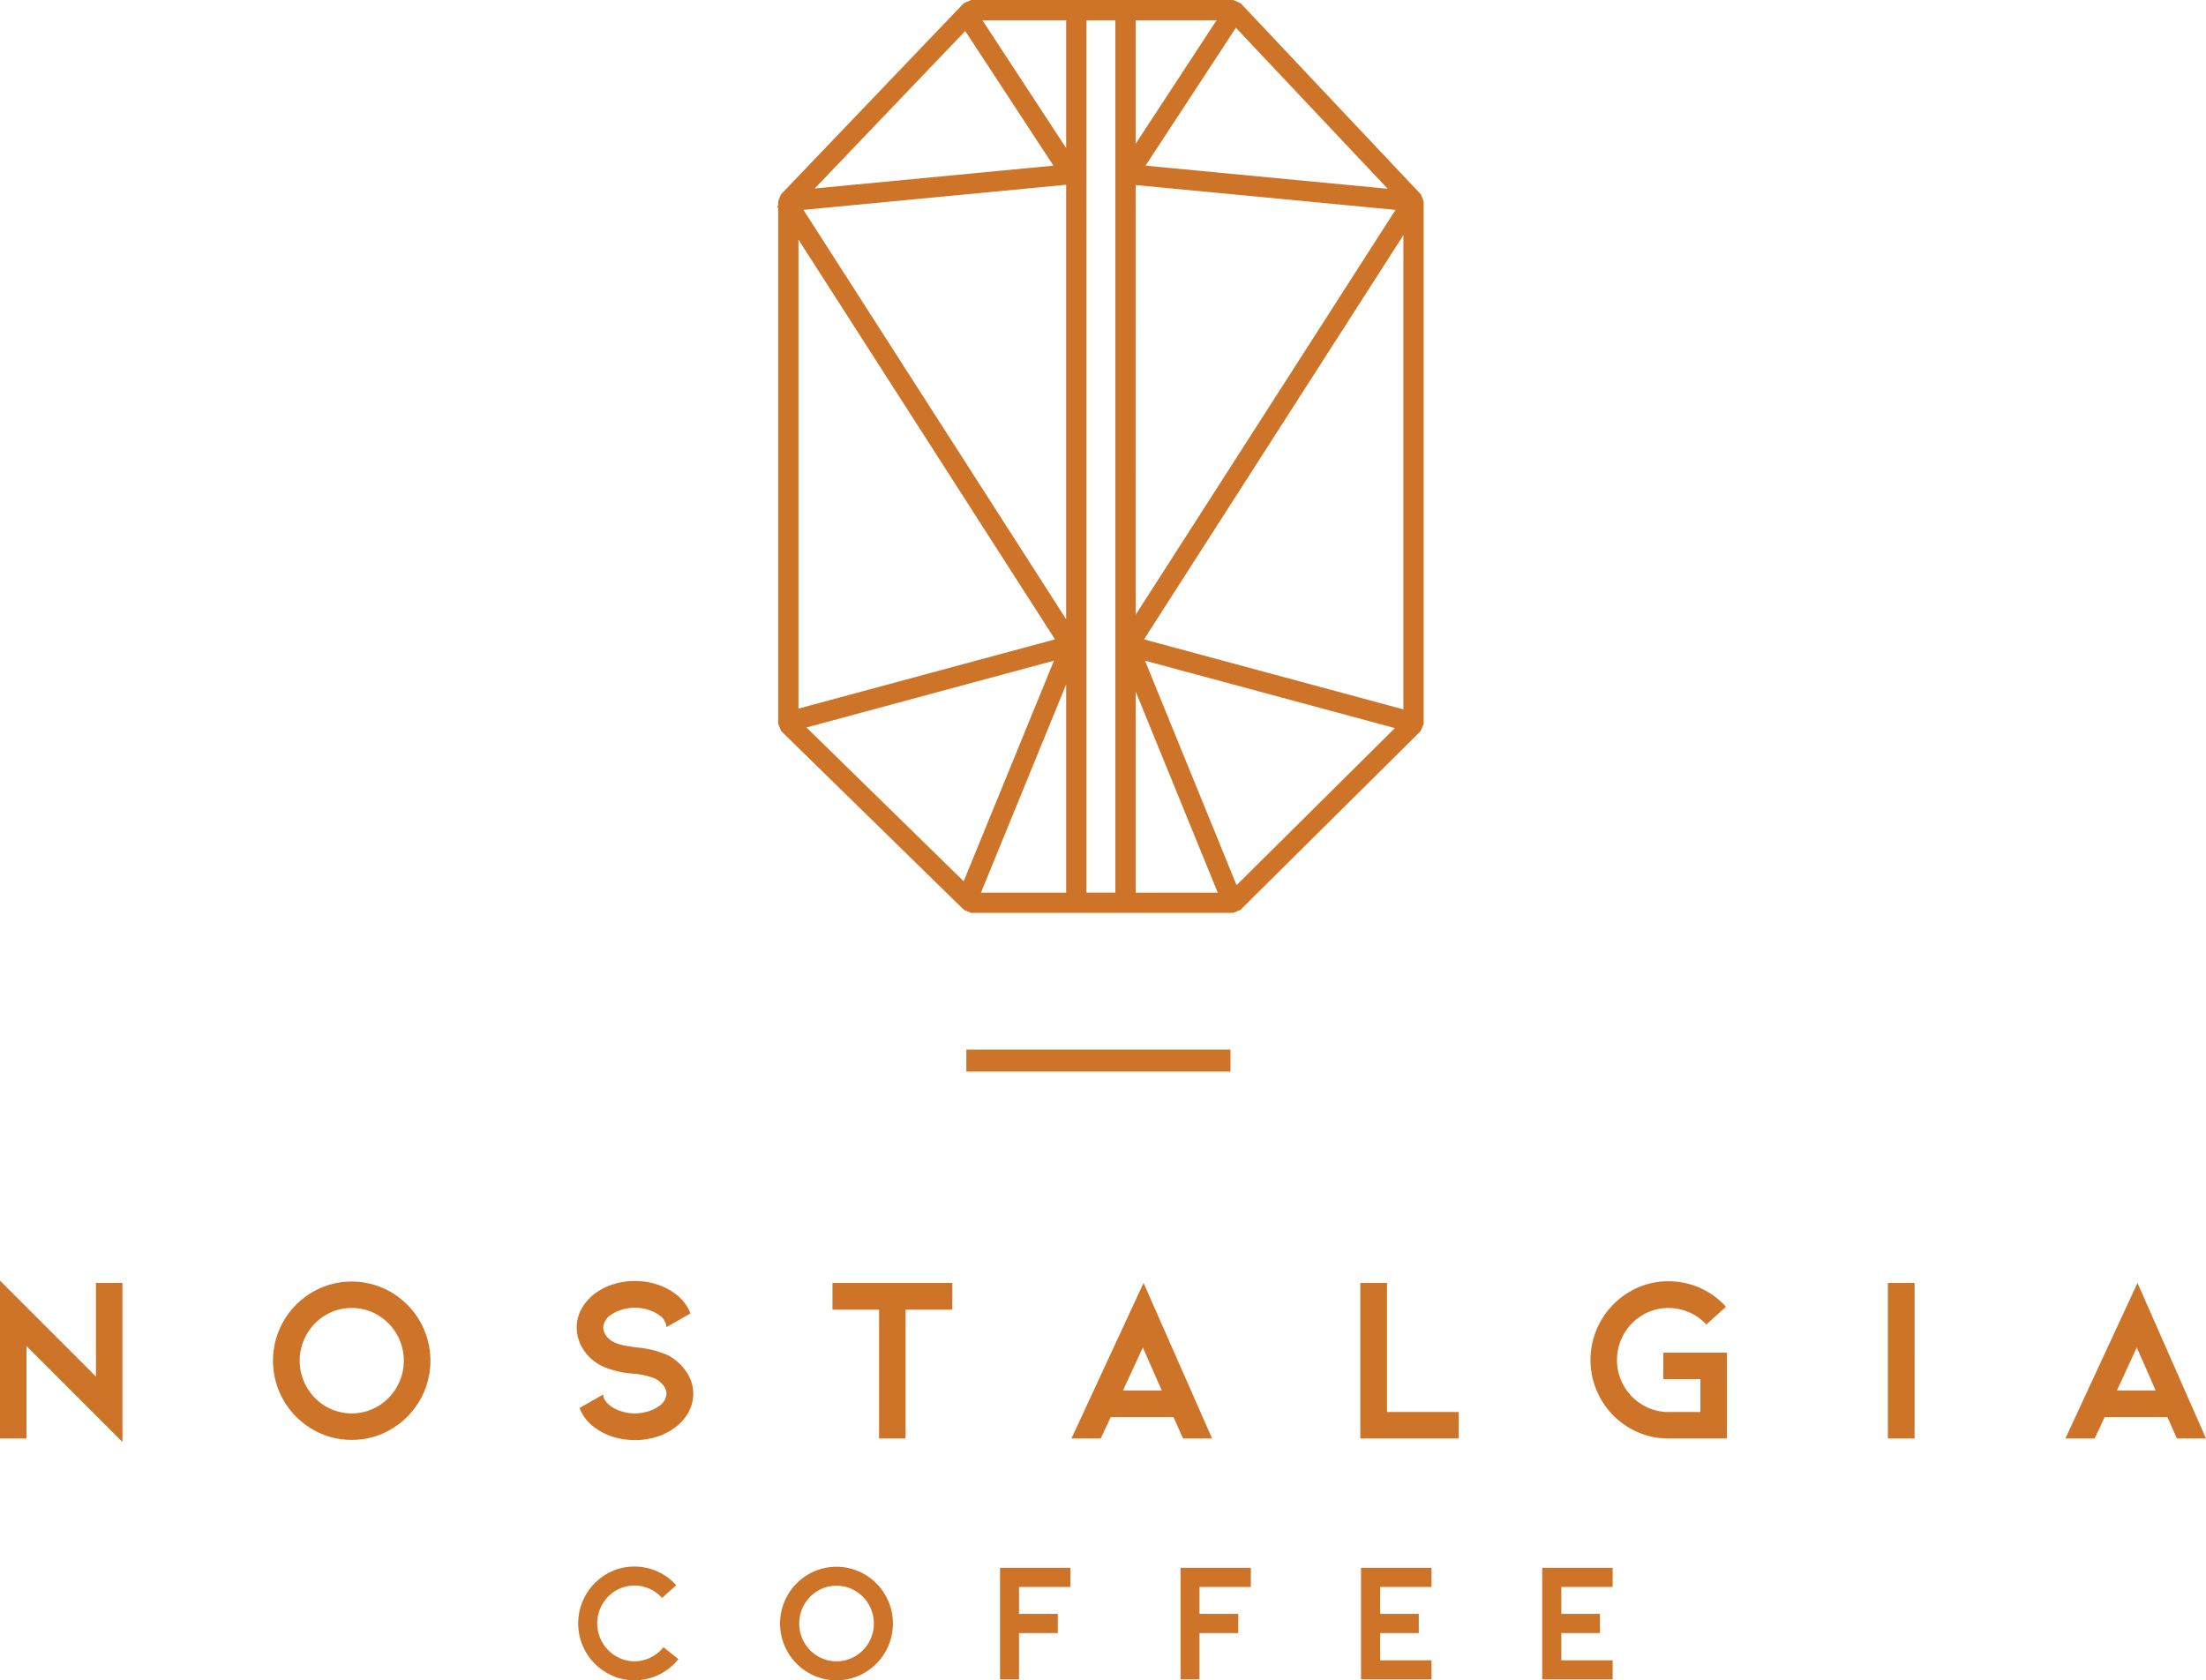 <svg xmlns="http://www.w3.org/2000/svg" xmlns:xlink="http://www.w3.org/1999/xlink" id="Group_2198" data-name="Group 2198" width="386.701" height="294.561" viewBox="0 0 386.701 294.561"><defs><clipPath id="clip-path"><rect id="Rectangle_2" data-name="Rectangle 2" width="386.701" height="294.56" fill="none"></rect></clipPath></defs><rect id="Rectangle_1" data-name="Rectangle 1" width="46.3" height="3.857" transform="translate(169.396 183.997)" fill="#cd7428"></rect><path id="Path_4" data-name="Path 4" d="M269.648,121.224l14.385,35.258H269.648Zm-12.186-1.24v36.5H242.53Zm-45.524,7.544,43.388-11.71L239.5,154.488Zm59.341-11.713,43.807,11.824-27.752,27.533ZM210.534,42l44.973,70.083-44.973,12.138Zm60.572,70.087,45.471-70.86v83.128Zm-1.459-79.647L315.2,36.792l-45.555,70.985Zm-58.239,4.349,46.053-4.4v76.162ZM239.771,5.439l15.462,23.6-41.849,4Zm31.607,23.6L287.215,4.863l26.612,28.228ZM242.785,3.559h14.677v22.4Zm18.231,0h5.076V156.478h-5.076Zm8.631,0h14.177L269.647,25.2ZM240.816,0l-1.285.547L207.472,34.071,206.98,35.3v.683l-.133.276.133.206V126.9l.536,1.271,32.052,31.357,1.245.506h45.937l1.25-.516,31.606-31.354.526-1.264V35.3l-.488-1.221L288.044.56,286.753,0Z" transform="translate(-70.571 0)" fill="#cd7428"></path><g id="Group_3" data-name="Group 3"><g id="Group_2" data-name="Group 2" clip-path="url(#clip-path)"><path id="Path_5" data-name="Path 5" d="M21.463,369.041V341.156H16.822v16.408L0,340.745V368.42H4.641v-16.2Zm40.19-.373a13.36,13.36,0,0,0,6.9-1.864,13.917,13.917,0,0,0,5.034-5.055,13.915,13.915,0,0,0,0-13.916,13.923,13.923,0,0,0-5.034-5.055,13.695,13.695,0,0,0-13.8,0,13.913,13.913,0,0,0-5.034,5.055,13.915,13.915,0,0,0,0,13.916,13.912,13.912,0,0,0,5.034,5.055,13.361,13.361,0,0,0,6.9,1.864m0-23.12a8.8,8.8,0,0,1,4.579,1.243,9.194,9.194,0,0,1,3.315,3.356,9.3,9.3,0,0,1-3.315,12.638,9.052,9.052,0,0,1-9.157,0,9.311,9.311,0,0,1,0-15.994,8.8,8.8,0,0,1,4.578-1.243m55.438,8.287a9.21,9.21,0,0,1,3.253,2.942,6.779,6.779,0,0,1,1.181,3.812,6.693,6.693,0,0,1-.85,3.253,8.334,8.334,0,0,1-2.424,2.714,10.746,10.746,0,0,1-3.211,1.6,12.854,12.854,0,0,1-7.505,0,10.757,10.757,0,0,1-3.21-1.6,7.485,7.485,0,0,1-2.736-3.481l4.143-2.361a2.152,2.152,0,0,0,.456,1.2,3.847,3.847,0,0,0,.911.87,6.728,6.728,0,0,0,1.927.912,7.86,7.86,0,0,0,4.516,0,6.72,6.72,0,0,0,1.927-.912,2.847,2.847,0,0,0,1.368-2.2,2.362,2.362,0,0,0-.539-1.45,4.5,4.5,0,0,0-1.443-1.2,12.656,12.656,0,0,0-3.894-.87,16.713,16.713,0,0,1-5.138-1.2,8.211,8.211,0,0,1-3.48-2.9,7.111,7.111,0,0,1-1.246-4.019,6.692,6.692,0,0,1,.85-3.253,8.527,8.527,0,0,1,2.383-2.714,10.743,10.743,0,0,1,3.21-1.6,12.868,12.868,0,0,1,7.505,0,10.747,10.747,0,0,1,3.211,1.6,7.73,7.73,0,0,1,2.776,3.522l-4.185,2.4a2.894,2.894,0,0,0-1.368-2.155,6.717,6.717,0,0,0-1.927-.911,7.859,7.859,0,0,0-4.516,0,6.733,6.733,0,0,0-1.927.911,2.849,2.849,0,0,0-1.367,2.2,2.558,2.558,0,0,0,.58,1.553,3.68,3.68,0,0,0,1.616,1.181,7.123,7.123,0,0,0,1.575.456q.911.166,2.111.331a17.256,17.256,0,0,1,5.469,1.368m49.845-12.679v4.682h-8.2V368.42h-4.641V345.838H145.93v-4.682ZM194.7,364.691l-1.743,3.729h-5.135l12.64-27.264,12.014,27.264h-5.1l-1.657-3.729Zm5.635-12.219-3.481,7.537h6.8Zm55.355,15.948v-4.641H243.134V341.156h-4.681V368.42Zm47.028-15.04H291.569v4.643h6.505v5.759h-5.593a8.726,8.726,0,0,1-4.516-1.225,9.129,9.129,0,0,1-3.294-3.315,9.186,9.186,0,0,1,0-9.156,9.128,9.128,0,0,1,3.294-3.315,8.733,8.733,0,0,1,4.516-1.221,9.057,9.057,0,0,1,3.6.746,8.667,8.667,0,0,1,3.025,2.154l3.44-3.108a12.935,12.935,0,0,0-4.557-3.315,13.6,13.6,0,0,0-5.511-1.16,13.146,13.146,0,0,0-6.857,1.865,13.9,13.9,0,0,0-4.972,5.035,13.816,13.816,0,0,0,0,13.793,13.739,13.739,0,0,0,4.972,5.014,13.26,13.26,0,0,0,6.858,1.847h10.234Zm32.9-12.223h-4.682V368.42h4.682Zm33.313,23.535-1.741,3.729h-5.135l12.638-27.264L386.7,368.42h-5.1l-1.658-3.729Zm5.632-12.219-3.481,7.541h6.8ZM111.225,410.814a9.821,9.821,0,0,0,7.694-3.717l-2.615-2.079a6.821,6.821,0,0,1-2.272,1.812,6.349,6.349,0,0,1-6.075-.253,6.635,6.635,0,0,1-2.392-2.436,6.682,6.682,0,0,1,2.38-9.045,6.307,6.307,0,0,1,3.284-.891,6.378,6.378,0,0,1,2.629.565,6.648,6.648,0,0,1,2.21,1.606l2.465-2.228a9.518,9.518,0,0,0-3.312-2.423,9.79,9.79,0,0,0-4-.847,9.584,9.584,0,0,0-4.946,1.337,10.029,10.029,0,0,0-3.6,13.606,9.971,9.971,0,0,0,3.6,3.639,9.5,9.5,0,0,0,4.946,1.355m35.414,0a9.582,9.582,0,0,0,4.946-1.337,9.974,9.974,0,0,0,3.61-3.624,9.984,9.984,0,0,0,0-9.981,9.974,9.974,0,0,0-3.61-3.624,9.815,9.815,0,0,0-9.892,0,9.969,9.969,0,0,0-3.61,3.624,9.984,9.984,0,0,0,0,9.983,9.977,9.977,0,0,0,3.609,3.624,9.59,9.59,0,0,0,4.945,1.335Zm0-16.574a6.314,6.314,0,0,1,3.284.891,6.666,6.666,0,0,1,0,11.466,6.492,6.492,0,0,1-6.567,0,6.68,6.68,0,0,1,0-11.47,6.311,6.311,0,0,1,3.283-.89Zm31.992,16.4v-8.11h6.8v-3.357h-6.8v-4.724h9v-3.353H175.3v19.544Zm31.638,0v-8.11h6.8v-3.357h-6.8v-4.724h9v-3.353H206.942v19.544Zm40.669,0v-3.327h-9v-4.783h6.773v-3.357h-6.773v-4.724h9v-3.353H238.58v19.544Zm31.757,0v-3.327h-9v-4.783h6.773v-3.357h-6.773v-4.724h9v-3.353H270.337v19.544Z" transform="translate(0 -116.253)" fill="#cd7428"></path></g></g></svg>